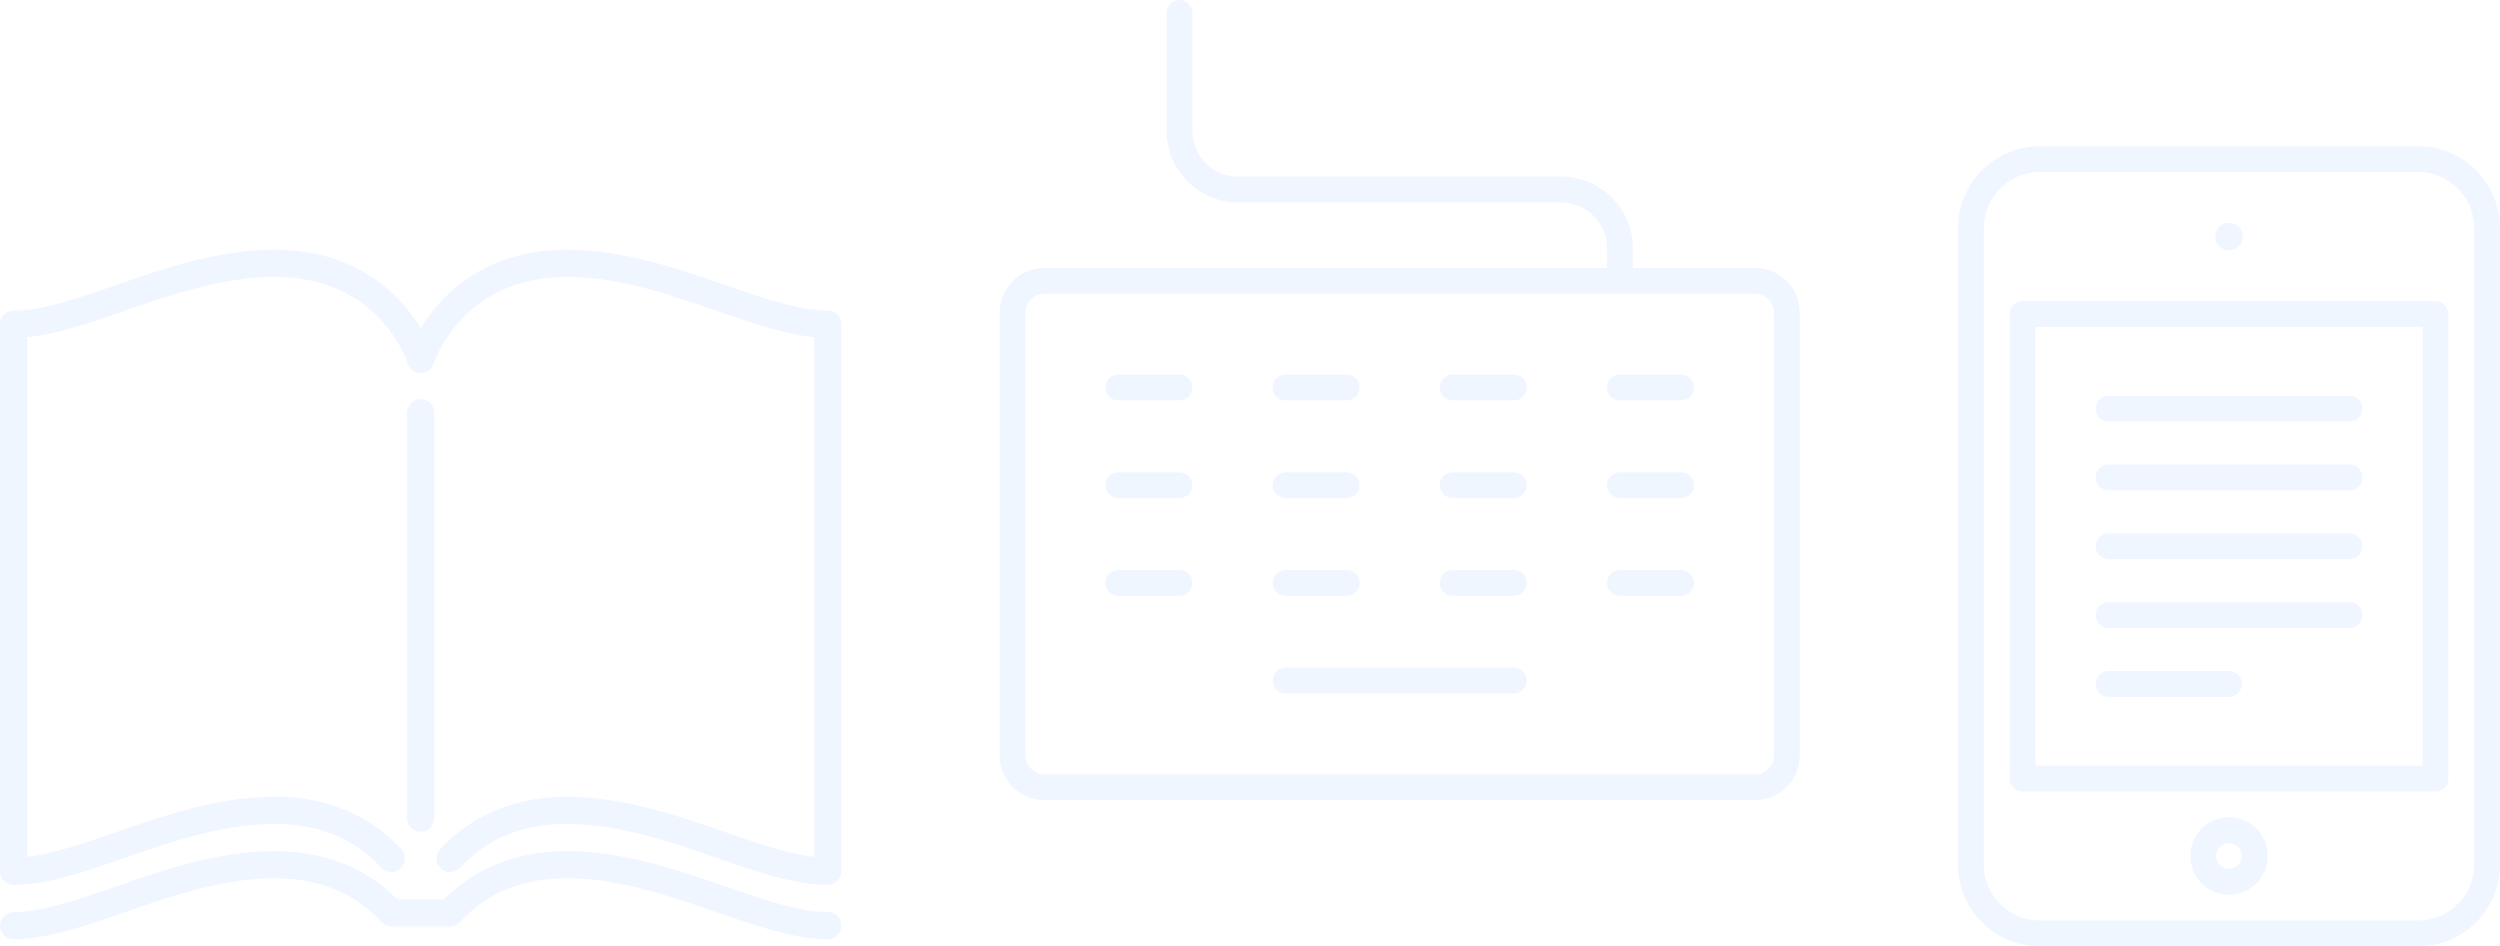 <?xml version="1.0" encoding="UTF-8"?>
<svg width="1453px" height="550px" viewBox="0 0 1453 550" version="1.1" xmlns="http://www.w3.org/2000/svg" xmlns:xlink="http://www.w3.org/1999/xlink">
    <!-- Generator: Sketch 42 (36781) - http://www.bohemiancoding.com/sketch -->
    <title>hero-graphic</title>
    <desc>Created with Sketch.</desc>
    <defs></defs>
    <g id="Designs" stroke="none" stroke-width="1" fill="none" fill-rule="evenodd" opacity="0.12">
        <g id="hero-graphic" fill-rule="nonzero" fill="#81AFFB">
            <g id="art/keyboard" transform="translate(581, 0)">
                <path d="M439.11,155.769 L367.985,155.769 L367.985,144.212 C367.985,121.297 349.342,102.655 326.428,102.655 L138.571,102.655 C123.927,102.655 112.014,90.741 112.014,76.098 L112.014,7.5 C112.014,3.358 108.657,0 104.514,0 C100.371,0 97.014,3.358 97.014,7.5 L97.014,76.098 C97.014,99.013 115.657,117.655 138.571,117.655 L326.428,117.655 C341.072,117.655 352.985,129.569 352.985,144.212 L352.985,155.769 L25.89,155.769 C11.615,155.769 0,167.383 0,181.659 L0,439.11 C0,453.386 11.614,465 25.89,465 L439.11,465 C453.385,465 465,453.386 465,439.11 L465,181.659 C465,167.383 453.386,155.769 439.11,155.769 Z M450,439.11 C450,445.114 445.115,450 439.11,450 L25.89,450 C19.885,450 15,445.115 15,439.11 L15,181.659 C15,175.655 19.885,170.769 25.89,170.769 L439.11,170.769 C445.115,170.769 450,175.654 450,181.659 L450,439.11 Z" id="Shape"></path>
                <path d="M298.879,388.057 L166.121,388.057 C161.978,388.057 158.621,391.415 158.621,395.557 C158.621,399.699 161.978,403.057 166.121,403.057 L298.879,403.057 C303.022,403.057 306.379,399.699 306.379,395.557 C306.379,391.415 303.021,388.057 298.879,388.057 Z" id="Shape"></path>
                <path d="M104.529,331.275 L68.947,331.275 C64.804,331.275 61.447,334.633 61.447,338.775 C61.447,342.917 64.804,346.275 68.947,346.275 L104.529,346.275 C108.672,346.275 112.029,342.917 112.029,338.775 C112.029,334.633 108.672,331.275 104.529,331.275 Z" id="Shape"></path>
                <path d="M396.053,331.275 L360.471,331.275 C356.328,331.275 352.971,334.633 352.971,338.775 C352.971,342.917 356.328,346.275 360.471,346.275 L396.053,346.275 C400.196,346.275 403.553,342.917 403.553,338.775 C403.553,334.633 400.195,331.275 396.053,331.275 Z" id="Shape"></path>
                <path d="M298.879,331.275 L263.296,331.275 C259.153,331.275 255.796,334.633 255.796,338.775 C255.796,342.917 259.153,346.275 263.296,346.275 L298.879,346.275 C303.022,346.275 306.379,342.917 306.379,338.775 C306.379,334.633 303.021,331.275 298.879,331.275 Z" id="Shape"></path>
                <path d="M166.121,346.275 L201.704,346.275 C205.847,346.275 209.204,342.917 209.204,338.775 C209.204,334.633 205.847,331.275 201.704,331.275 L166.121,331.275 C161.978,331.275 158.621,334.633 158.621,338.775 C158.621,342.917 161.979,346.275 166.121,346.275 Z" id="Shape"></path>
                <path d="M104.529,274.494 L68.947,274.494 C64.804,274.494 61.447,277.852 61.447,281.994 C61.447,286.136 64.804,289.494 68.947,289.494 L104.529,289.494 C108.672,289.494 112.029,286.136 112.029,281.994 C112.029,277.852 108.672,274.494 104.529,274.494 Z" id="Shape"></path>
                <path d="M396.053,274.494 L360.471,274.494 C356.328,274.494 352.971,277.852 352.971,281.994 C352.971,286.136 356.328,289.494 360.471,289.494 L396.053,289.494 C400.196,289.494 403.553,286.136 403.553,281.994 C403.553,277.852 400.195,274.494 396.053,274.494 Z" id="Shape"></path>
                <path d="M298.879,274.494 L263.296,274.494 C259.153,274.494 255.796,277.852 255.796,281.994 C255.796,286.136 259.153,289.494 263.296,289.494 L298.879,289.494 C303.022,289.494 306.379,286.136 306.379,281.994 C306.379,277.852 303.021,274.494 298.879,274.494 Z" id="Shape"></path>
                <path d="M166.121,289.494 L201.704,289.494 C205.847,289.494 209.204,286.136 209.204,281.994 C209.204,277.852 205.847,274.494 201.704,274.494 L166.121,274.494 C161.978,274.494 158.621,277.852 158.621,281.994 C158.621,286.136 161.979,289.494 166.121,289.494 Z" id="Shape"></path>
                <path d="M104.529,217.712 L68.947,217.712 C64.804,217.712 61.447,221.07 61.447,225.212 C61.447,229.354 64.804,232.712 68.947,232.712 L104.529,232.712 C108.672,232.712 112.029,229.354 112.029,225.212 C112.029,221.07 108.672,217.712 104.529,217.712 Z" id="Shape"></path>
                <path d="M396.053,217.712 L360.471,217.712 C356.328,217.712 352.971,221.07 352.971,225.212 C352.971,229.354 356.328,232.712 360.471,232.712 L396.053,232.712 C400.196,232.712 403.553,229.354 403.553,225.212 C403.553,221.07 400.195,217.712 396.053,217.712 Z" id="Shape"></path>
                <path d="M298.879,217.712 L263.296,217.712 C259.153,217.712 255.796,221.07 255.796,225.212 C255.796,229.354 259.153,232.712 263.296,232.712 L298.879,232.712 C303.022,232.712 306.379,229.354 306.379,225.212 C306.379,221.07 303.021,217.712 298.879,217.712 Z" id="Shape"></path>
                <path d="M166.121,232.712 L201.704,232.712 C205.847,232.712 209.204,229.354 209.204,225.212 C209.204,221.07 205.847,217.712 201.704,217.712 L166.121,217.712 C161.978,217.712 158.621,221.07 158.621,225.212 C158.621,229.354 161.979,232.712 166.121,232.712 Z" id="Shape"></path>
            </g>
            <g id="art/bible" transform="translate(0, 145)">
                <path d="M252.387,330.558 C252.387,334.918 248.857,338.451 244.5,338.451 C240.143,338.451 236.613,334.918 236.613,330.558 L236.613,94.851 C236.613,90.49 240.143,86.957 244.5,86.957 C248.857,86.957 252.387,90.49 252.387,94.851 L252.387,330.558 Z M481.113,35.555 C485.47,35.555 489,39.09 489,43.449 L489,361.4 C489,365.76 485.47,369.294 481.113,369.294 C461.785,369.294 439.789,361.67 416.501,353.6 C389.816,344.353 359.571,333.871 329.475,333.871 C303.667,333.871 282.779,342.423 267.388,359.292 C264.452,362.51 259.463,362.737 256.245,359.797 C253.03,356.857 252.804,351.865 255.741,348.645 C268.46,334.702 291.579,318.082 329.475,318.082 C362.224,318.082 393.803,329.025 421.662,338.681 C440.312,345.145 458.087,351.303 473.226,353.029 L473.226,50.951 C455.884,49.298 436.678,42.642 416.501,35.649 C389.816,26.402 359.571,15.92 329.475,15.92 C268.217,15.92 252.194,65.824 252.04,66.328 C251.022,69.642 247.964,71.904 244.5,71.904 C241.036,71.904 237.978,69.641 236.96,66.328 C236.32,64.295 220.394,15.92 159.525,15.92 C129.429,15.92 99.184,26.402 72.499,35.649 C52.323,42.641 33.116,49.298 15.774,50.951 L15.774,353.029 C30.913,351.303 48.688,345.145 67.338,338.68 C95.197,329.024 126.775,318.081 159.525,318.081 C197.419,318.081 220.537,334.701 233.258,348.643 C236.195,351.862 235.97,356.855 232.753,359.795 C229.537,362.734 224.547,362.508 221.611,359.29 C206.22,342.422 185.332,333.87 159.525,333.87 C129.429,333.87 99.184,344.352 72.499,353.599 C49.212,361.669 27.216,369.293 7.887,369.293 C3.53,369.293 0,365.759 0,361.399 L0,43.449 C0,39.089 3.53,35.555 7.887,35.555 C24.561,35.555 45.339,28.354 67.34,20.731 C95.199,11.075 126.777,0.133 159.528,0.133 C197.422,0.133 220.54,16.753 233.261,30.695 C238.019,35.911 241.706,41.138 244.501,45.774 C247.296,41.138 250.983,35.911 255.741,30.695 C268.461,16.753 291.58,0.133 329.475,0.133 C362.224,0.133 393.803,11.075 421.662,20.731 C443.661,28.354 464.439,35.555 481.113,35.555 Z M481.113,385.08 C485.47,385.08 488.999,388.613 488.999,392.974 C488.999,397.334 485.469,400.867 481.112,400.867 C461.784,400.867 439.788,393.244 416.5,385.174 C389.815,375.926 359.57,365.445 329.473,365.445 C303.666,365.445 282.778,373.997 267.387,390.866 C265.893,392.502 263.779,393.436 261.563,393.436 L227.434,393.435 C225.219,393.435 223.105,392.502 221.611,390.864 C206.22,373.997 185.332,365.445 159.525,365.445 C129.429,365.445 99.184,375.926 72.499,385.174 C49.212,393.244 27.216,400.867 7.887,400.867 C3.53,400.867 0,397.334 0,392.974 C0,388.613 3.53,385.08 7.887,385.08 C24.561,385.08 45.339,377.879 67.338,370.256 C95.197,360.6 126.775,349.657 159.525,349.657 C195.113,349.657 217.669,364.315 230.82,377.648 L258.179,377.649 C271.33,364.316 293.885,349.657 329.475,349.657 C362.224,349.657 393.803,360.6 421.662,370.256 C443.661,377.879 464.439,385.08 481.113,385.08 Z" id="Combined-Shape"></path>
            </g>
            <g id="art/tablet" transform="translate(1138, 85)">
                <path d="M157.5,390.002 C145.093,390.002 135,400.095 135,412.502 C135,424.909 145.093,435.002 157.5,435.002 C169.907,435.002 180,424.909 180,412.502 C180,400.095 169.907,390.002 157.5,390.002 Z M157.5,420.002 C153.364,420.002 150,416.638 150,412.502 C150,408.366 153.364,405.002 157.5,405.002 C161.636,405.002 165,408.366 165,412.502 C165,416.638 161.636,420.002 157.5,420.002 Z" id="Shape"></path>
                <path d="M157.5,60.498 C161.911,60.498 165.5,56.909 165.5,52.498 C165.5,48.087 161.911,44.498 157.5,44.498 C153.089,44.498 149.5,48.087 149.5,52.498 C149.5,56.909 153.089,60.498 157.5,60.498 Z" id="Shape"></path>
                <path d="M87.5,160 L227.5,160 C231.642,160 235,156.642 235,152.5 C235,148.358 231.642,145 227.5,145 L87.5,145 C83.358,145 80,148.358 80,152.5 C80,156.642 83.358,160 87.5,160 Z" id="Shape"></path>
                <path d="M87.5,200 L227.5,200 C231.642,200 235,196.642 235,192.5 C235,188.358 231.642,185 227.5,185 L87.5,185 C83.358,185 80,188.358 80,192.5 C80,196.642 83.358,200 87.5,200 Z" id="Shape"></path>
                <path d="M87.5,240 L227.5,240 C231.642,240 235,236.642 235,232.5 C235,228.358 231.642,225 227.5,225 L87.5,225 C83.358,225 80,228.358 80,232.5 C80,236.642 83.358,240 87.5,240 Z" id="Shape"></path>
                <path d="M87.5,280 L227.5,280 C231.642,280 235,276.642 235,272.5 C235,268.358 231.642,265 227.5,265 L87.5,265 C83.358,265 80,268.358 80,272.5 C80,276.642 83.358,280 87.5,280 Z" id="Shape"></path>
                <path d="M87.5,320 L157.5,320 C161.642,320 165,316.642 165,312.5 C165,308.358 161.642,305 157.5,305 L87.5,305 C83.358,305 80,308.358 80,312.5 C80,316.642 83.358,320 87.5,320 Z" id="Shape"></path>
                <path d="M267.5,0 L47.5,0 C21.309,0 0,21.309 0,47.5 L0,417.5 C0,443.691 21.309,465 47.5,465 L267.5,465 C293.691,465 315,443.691 315,417.5 L315,47.5 C315,21.309 293.691,0 267.5,0 Z M300,417.5 C300,435.42 285.42,450 267.5,450 L47.5,450 C29.58,450 15,435.42 15,417.5 L15,47.5 C15,29.58 29.58,15 47.5,15 L267.5,15 C285.42,15 300,29.58 300,47.5 L300,417.5 Z" id="Shape"></path>
                <path d="M277.5,89.996 L37.5,89.996 C33.358,89.996 30,93.354 30,97.496 L30,367.505 C30,371.647 33.358,375.005 37.5,375.005 L277.5,375.005 C281.642,375.005 285,371.647 285,367.505 L285,97.496 C285,93.354 281.642,89.996 277.5,89.996 Z M270,360.004 L45,360.004 L45,104.996 L270,104.996 L270,360.004 Z" id="Shape"></path>
            </g>
        </g>
    </g>
</svg>